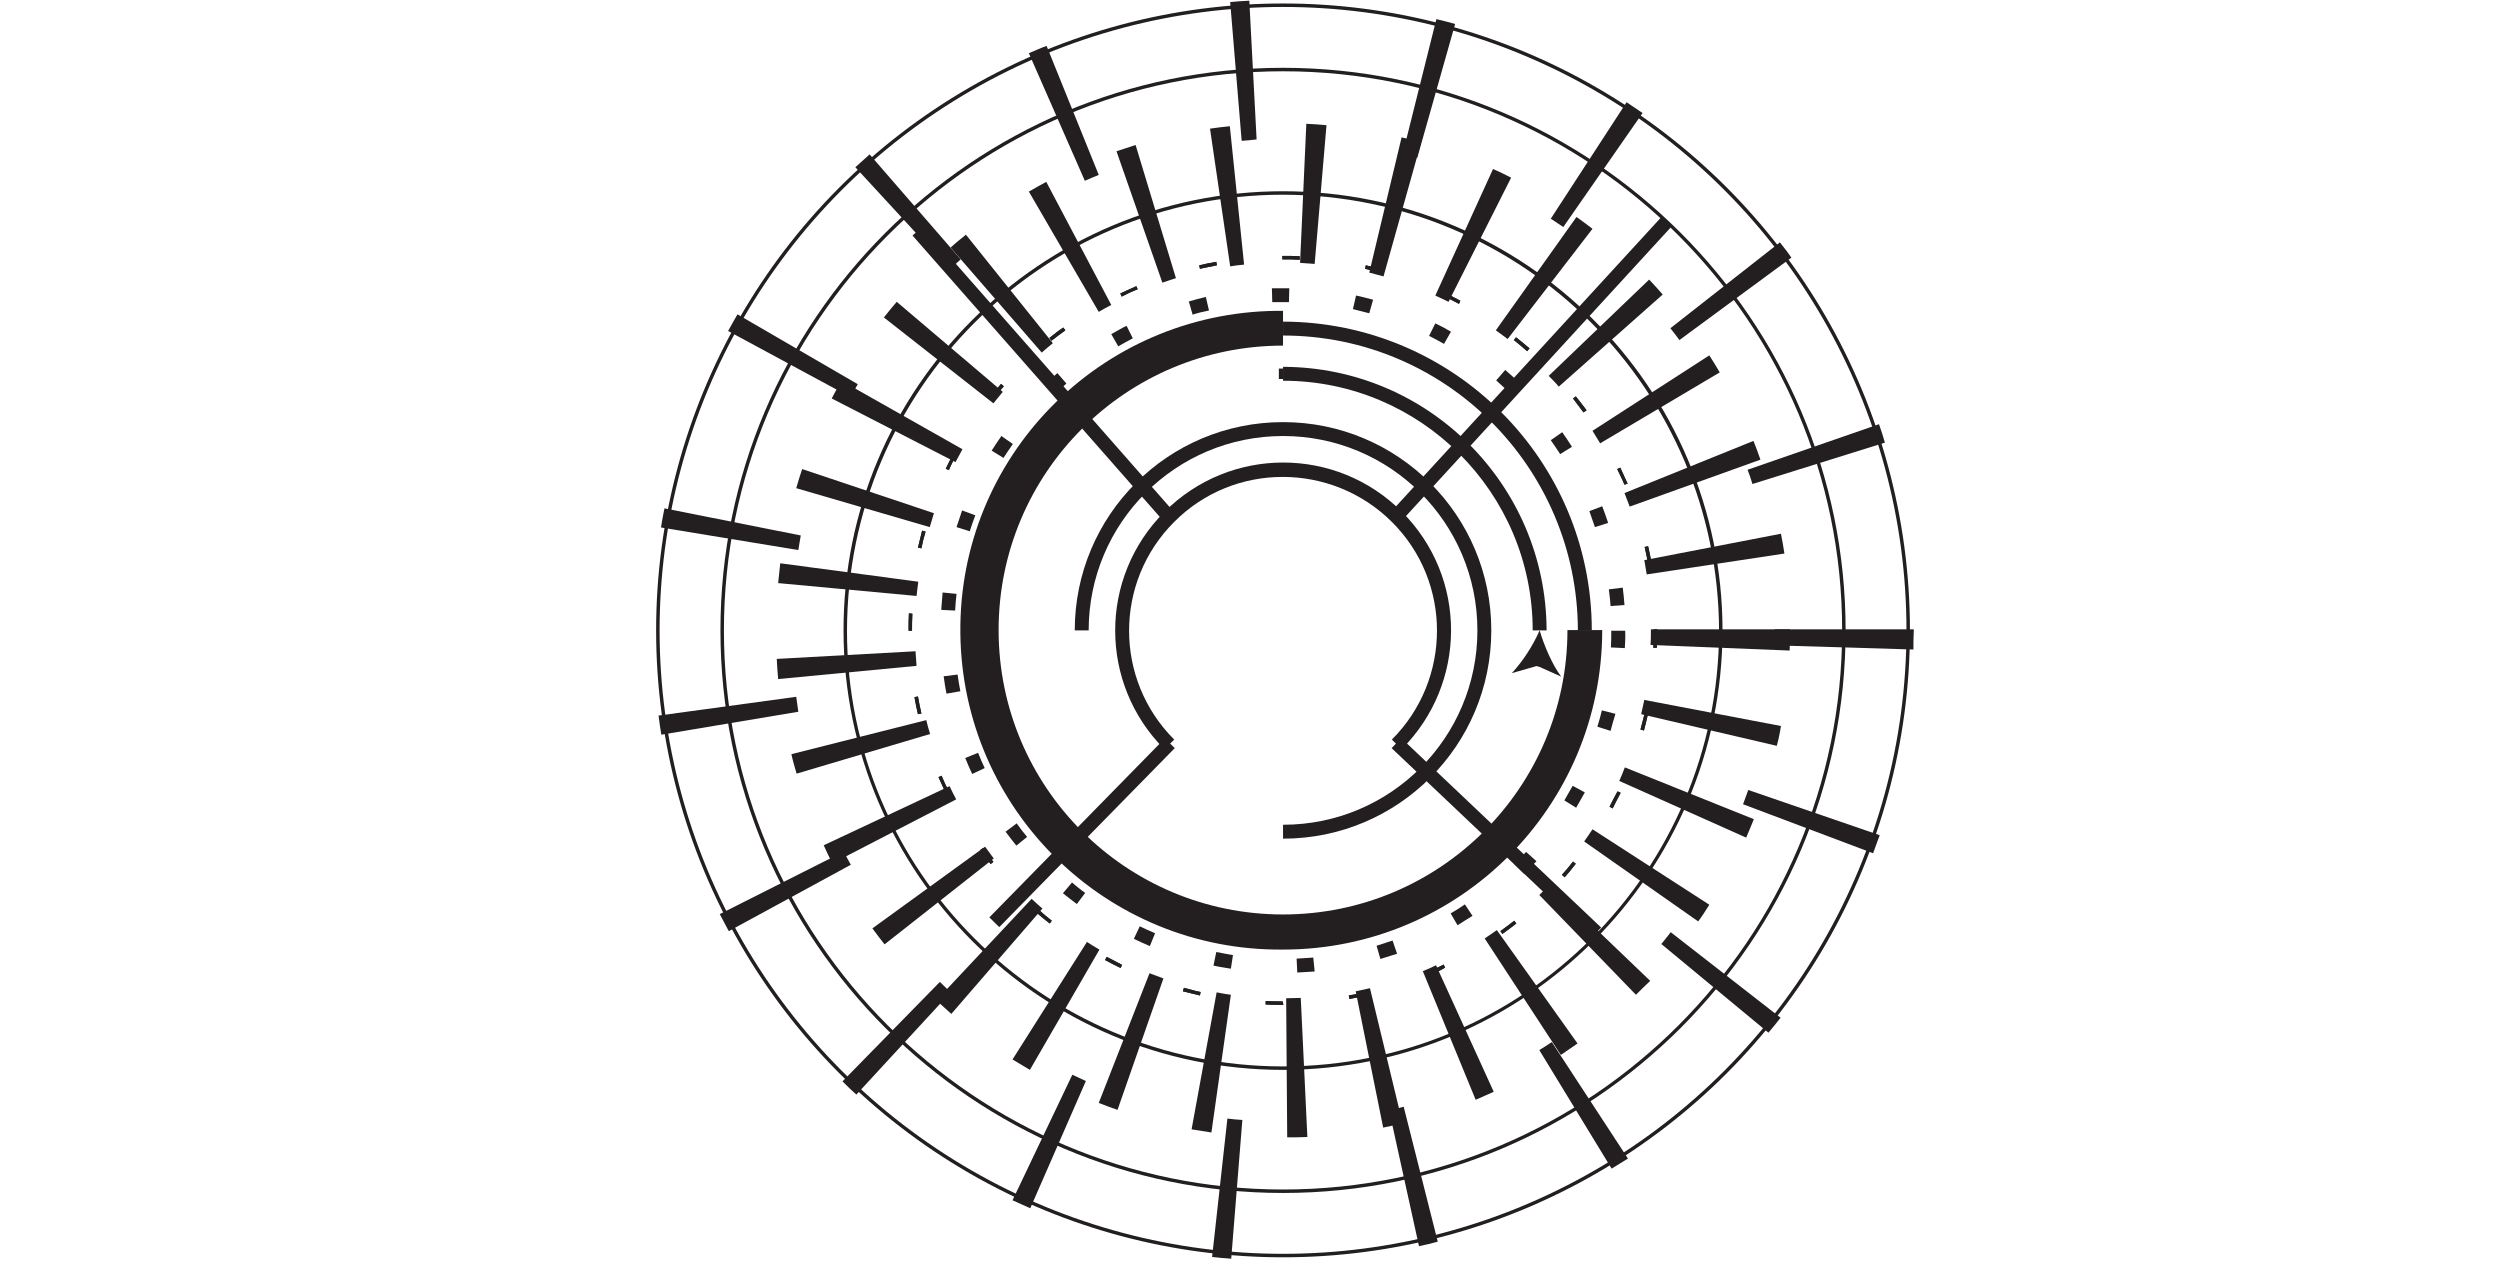 <?xml version="1.0" encoding="utf-8"?>
<!-- Generator: Adobe Illustrator 22.1.0, SVG Export Plug-In . SVG Version: 6.00 Build 0)  -->
<svg version="1.1" id="Layer_1" xmlns="http://www.w3.org/2000/svg" xmlns:xlink="http://www.w3.org/1999/xlink" x="0px" y="0px"
	 viewBox="0 0 719 362.6" style="enable-background:new 0 0 719 362.6;" xml:space="preserve">
<style type="text/css">
	.st0{fill:none;stroke:#231F20;stroke-miterlimit:10;}
	.st1{fill:#231F20;}
</style>
<circle class="st0" cx="369" cy="181.3" r="179.8"/>
<path class="st1" d="M354.1,362c-1.8-0.1-3.7-0.3-5.5-0.5l4.4-39.8c1.4,0.2,2.9,0.3,4.3,0.4L354.1,362z"/>
<path class="st1" d="M408.1,358.4l-8.6-39.1c1.4-0.3,2.8-0.6,4.2-1l9.8,38.8C411.8,357.6,410,358,408.1,358.4L408.1,358.4z"/>
<path class="st1" d="M296.3,347.5c-1.7-0.8-3.4-1.5-5.1-2.3l17.2-36.1c1.3,0.6,2.6,1.2,3.9,1.8L296.3,347.5z"/>
<path class="st1" d="M463.5,336.1L442.7,302c1.2-0.7,2.4-1.5,3.6-2.3l21.9,33.5C466.7,334.1,465.1,335.1,463.5,336.1z"/>
<path class="st1" d="M246.3,314.8c-1.4-1.2-2.7-2.5-4-3.8l28-28.6c1,1,2.1,2,3.1,3L246.3,314.8z"/>
<path class="st1" d="M508.6,297l-30.8-25.5c0.9-1.1,1.8-2.2,2.7-3.4l31.6,24.6C511,294.1,509.8,295.6,508.6,297z"/>
<path class="st1" d="M209.6,267.8c-0.9-1.6-1.7-3.3-2.6-4.9l35.7-18c0.6,1.3,1.3,2.6,2,3.8L209.6,267.8z"/>
<path class="st1" d="M538.7,245.4l-37.4-14.1c0.5-1.4,1-2.7,1.5-4.1l37.8,13C540,241.9,539.3,243.7,538.7,245.4L538.7,245.4z"/>
<path class="st1" d="M190.2,211.3c-0.3-1.8-0.6-3.7-0.8-5.5l39.6-5.4c0.2,1.4,0.4,2.9,0.6,4.3L190.2,211.3z"/>
<path class="st1" d="M550.3,186.8l-40-1.2c0-1.4,0.1-2.9,0.1-4.3V181h40v0.4C550.3,183.2,550.3,185,550.3,186.8L550.3,186.8z"/>
<path class="st1" d="M229.6,158.2l-39.5-6.5c0.3-1.8,0.6-3.7,1-5.5l39.2,7.8C230.1,155.3,229.8,156.8,229.6,158.2z"/>
<path class="st1" d="M504,139.2c-0.4-1.4-0.9-2.8-1.4-4.1l37.8-13.1c0.6,1.7,1.2,3.5,1.7,5.3L504,139.2z"/>
<path class="st1" d="M244.6,114.2l-35.2-19c0.9-1.6,1.8-3.3,2.7-4.8l34.6,20.1C246,111.7,245.3,113,244.6,114.2L244.6,114.2z"/>
<path class="st1" d="M483,97.8c-0.9-1.2-1.7-2.3-2.6-3.4l31.5-24.7c1.1,1.4,2.3,2.9,3.3,4.4L483,97.8z"/>
<path class="st1" d="M273.1,77.5L246,48.1c1.4-1.3,2.8-2.5,4.1-3.7l26.2,30.2C275.3,75.5,274.2,76.5,273.1,77.5z"/>
<path class="st1" d="M449.6,65.3c-1.2-0.8-2.4-1.6-3.6-2.4l21.8-33.5c1.5,1,3.1,2.1,4.6,3.1L449.6,65.3z"/>
<path class="st1" d="M312,52l-16.1-36.7c1.7-0.7,3.4-1.5,5.1-2.1l15,37.1C314.7,50.8,313.4,51.4,312,52z"/>
<path class="st1" d="M407.6,45.4c-1.4-0.4-2.8-0.8-4.2-1.1l9.7-38.8c1.8,0.4,3.6,0.9,5.4,1.4L407.6,45.4z"/>
<path class="st1" d="M357.1,40.5l-3.3-39.9c1.8-0.2,3.7-0.3,5.5-0.4l2.1,39.9C360,40.3,358.5,40.4,357.1,40.5z"/>
<path class="st1" d="M369,343.1c-89.2,0-161.8-72.6-161.8-161.8S279.8,19.5,369,19.5s161.8,72.6,161.8,161.8S458.2,343.1,369,343.1z
	 M369,20.5c-88.7,0-160.8,72.2-160.8,160.8S280.3,342.1,369,342.1S529.8,270,529.8,181.3S457.7,20.5,369,20.5z"/>
<path class="st1" d="M370.2,327.1l-0.3-40c1.4,0,2.8-0.1,4.2-0.1l1.9,40C374.1,327.1,372.1,327.1,370.2,327.1z M348.4,325.7
	c-1.9-0.3-3.8-0.6-5.7-0.9l7.2-39.4c1.4,0.3,2.8,0.5,4.1,0.7L348.4,325.7z M397.8,324.3l-7.9-39.2c1.4-0.3,2.8-0.6,4.1-0.9l9.4,38.9
	C401.6,323.5,399.7,323.9,397.8,324.3z M321.4,319.2c-1.8-0.6-3.6-1.3-5.4-2l14.6-37.3c1.3,0.5,2.6,1,4,1.5L321.4,319.2z
	 M424.4,316.3l-15.2-37c1.3-0.5,2.6-1.1,3.8-1.7l16.6,36.4C427.9,314.8,426.1,315.5,424.4,316.3L424.4,316.3z M296.2,307.7
	c-1.7-1-3.3-2-5-3l21.4-33.8c1.2,0.8,2.4,1.5,3.6,2.2L296.2,307.7z M448.9,303.4L427,269.9c1.2-0.8,2.3-1.6,3.5-2.4l23.2,32.6
	C452.1,301.2,450.5,302.3,448.9,303.4L448.9,303.4z M273.6,291.6c-1.4-1.3-2.9-2.6-4.3-3.9l27.4-29.2c1,1,2.1,1.9,3.1,2.8
	L273.6,291.6z M470.5,286.1l-27.8-28.7c1-1,2-2,3-3l28.9,27.7C473.2,283.4,471.9,284.7,470.5,286.1L470.5,286.1z M254.4,271.6
	c-1.2-1.5-2.4-3.1-3.5-4.6l32.4-23.5c0.8,1.1,1.7,2.3,2.5,3.4L254.4,271.6z M488.4,265l-32.8-23c0.8-1.1,1.6-2.3,2.4-3.5l33.6,21.7
	C490.6,261.8,489.6,263.4,488.4,265L488.4,265z M239.4,248.3c-0.9-1.7-1.7-3.4-2.5-5.2l36.2-17c0.6,1.3,1.2,2.5,1.9,3.8L239.4,248.3
	z M502.2,240.9l-36.5-16.3c0.6-1.3,1.1-2.6,1.6-3.9l37.1,14.9C503.7,237.3,503,239.1,502.2,240.9L502.2,240.9z M229.1,222.5
	c-0.5-1.8-1.1-3.7-1.5-5.6l38.8-9.8c0.3,1.4,0.7,2.7,1.1,4L229.1,222.5z M511,214.5l-39-9.1c0.3-1.4,0.6-2.7,0.9-4.1l39.3,7.5
	C511.9,210.8,511.5,212.7,511,214.5L511,214.5z M223.8,195.3c-0.2-1.9-0.3-3.9-0.4-5.8l39.9-2.2c0.1,1.4,0.2,2.8,0.3,4.2
	L223.8,195.3z M514.7,187.1l-40-1.6c0.1-1.4,0.1-2.8,0.1-4.2V181h40v0.3C514.8,183.2,514.8,185.2,514.7,187.1L514.7,187.1z
	 M263.6,171.4l-39.8-3.7c0.2-1.9,0.4-3.8,0.6-5.7l39.7,5.3C263.9,168.6,263.8,170,263.6,171.4z M473.6,165.2
	c-0.2-1.4-0.5-2.8-0.7-4.1l39.3-7.6c0.4,1.9,0.7,3.8,1,5.7L473.6,165.2z M267.4,151.6L229,140.4c0.5-1.8,1.1-3.7,1.7-5.5l37.9,12.7
	C268.2,148.9,267.8,150.3,267.4,151.6z M468.7,145.7c-0.5-1.3-1-2.6-1.5-3.9l37.1-15c0.7,1.8,1.4,3.6,2,5.4L468.7,145.7z
	 M274.8,132.9l-35.6-18.3c0.9-1.7,1.8-3.4,2.8-5.1l34.8,19.7C276.1,130.5,275.5,131.7,274.8,132.9z M460.2,127.5
	c-0.7-1.2-1.5-2.4-2.2-3.6l33.6-21.7c1,1.6,2.1,3.3,3,4.9L460.2,127.5z M285.7,116l-31.5-24.7c1.2-1.5,2.4-3,3.7-4.5l30.5,25.9
	C287.5,113.8,286.6,114.9,285.7,116z M448.3,111.2c-0.9-1.1-1.9-2.1-2.9-3.1l28.9-27.7c1.3,1.4,2.6,2.8,3.9,4.3L448.3,111.2z
	 M299.6,101.4l-26.2-30.2c1.4-1.3,2.9-2.5,4.4-3.7l25,31.2C301.7,99.6,300.6,100.5,299.6,101.4z M433.6,97.5
	c-1.1-0.8-2.3-1.7-3.4-2.5l23.2-32.6c1.6,1.1,3.1,2.3,4.6,3.4L433.6,97.5z M316,89.7l-20.1-34.6c1.7-1,3.4-1.9,5-2.8l18.7,35.4
	C318.4,88.3,317.2,89,316,89.7z M416.6,86.8c-1.2-0.6-2.5-1.2-3.8-1.8l16.6-36.4c1.8,0.8,3.5,1.6,5.2,2.5L416.6,86.8z M334.3,81.3
	l-13.2-37.8c1.8-0.6,3.7-1.2,5.5-1.8L338.2,80C336.9,80.4,335.5,80.9,334.3,81.3L334.3,81.3z M397.9,79.5c-1.3-0.4-2.7-0.7-4.1-1.1
	l9.3-38.9c1.9,0.5,3.8,0.9,5.6,1.5L397.9,79.5z M353.8,76.6L348,37c1.9-0.3,3.8-0.5,5.7-0.7l4.1,39.8
	C356.5,76.2,355.1,76.4,353.8,76.6L353.8,76.6z M378.1,75.9c-1.4-0.1-2.8-0.2-4.2-0.3l1.8-40c1.9,0.1,3.9,0.2,5.8,0.4L378.1,75.9z"
	/>
<path class="st1" d="M369,307.7c-69.8,0-126.3-56.6-126.4-126.3S299.2,55,369,55s126.3,56.6,126.4,126.3c0,0,0,0,0,0
	C495.3,251.1,438.7,307.6,369,307.7z M369,56c-69.2,0-125.3,56.1-125.4,125.3S299.8,306.7,369,306.7s125.3-56.1,125.4-125.3
	c0,0,0,0,0,0C494.2,112.1,438.2,56.1,369,56z"/>
<path class="st1" d="M369.1,289L369.1,289c-1.7,0-3.4,0-5.1-0.1l0-1c1.6,0.1,3.3,0.1,4.9,0.1L369.1,289z M388.1,287.3l-0.2-1
	c1.6-0.3,3.3-0.6,4.9-1l0.2,1C391.4,286.7,389.7,287,388.1,287.3L388.1,287.3z M345.1,286.3c-1.6-0.4-3.3-0.8-4.9-1.2l0.3-1
	c1.6,0.4,3.2,0.9,4.8,1.2L345.1,286.3z M411.1,280.4l-0.4-0.9c1.5-0.6,3-1.3,4.5-2.1l0.4,0.9C414.3,279.1,412.7,279.8,411.1,280.4
	L411.1,280.4z M322.3,278.4c-1.5-0.7-3-1.5-4.5-2.3l0.5-0.9c1.5,0.8,3,1.5,4.4,2.3L322.3,278.4z M432.1,268.6l-0.6-0.8
	c1.4-1,2.7-2,4-3l0.6,0.8C434.9,266.5,433.5,267.6,432.1,268.6L432.1,268.6z M301.9,265.6c-1.3-1-2.6-2.1-3.9-3.2l0.7-0.8
	c1.2,1.1,2.5,2.2,3.8,3.2L301.9,265.6z M450,252.3l-0.8-0.7c1.1-1.2,2.2-2.5,3.2-3.8l0.8,0.6C452.1,249.8,451.1,251.1,450,252.3z
	 M284.9,248.5c-1-1.3-2.1-2.6-3-4l0.8-0.6c1,1.3,2,2.7,3,4L284.9,248.5z M463.8,232.5l-0.9-0.5c0.8-1.5,1.5-3,2.3-4.4l0.9,0.4
	C465.3,229.5,464.5,231.1,463.8,232.5L463.8,232.5z M272,228.1c-0.7-1.5-1.4-3-2.1-4.6l0.9-0.4c0.6,1.5,1.3,3,2.1,4.5L272,228.1z
	 M472.8,210.1l-1-0.3c0.4-1.6,0.9-3.2,1.2-4.8l1,0.2C473.6,206.9,473.2,208.6,472.8,210.1L472.8,210.1z M264,205.4
	c-0.4-1.6-0.7-3.3-1-4.9l1-0.2c0.3,1.6,0.6,3.3,1,4.9L264,205.4z M476.5,186.3h-1c0.1-1.7,0.1-3.3,0.1-5v-0.3h1v0.3
	C476.7,183,476.6,184.7,476.5,186.3L476.5,186.3z M262.3,181.4h-1v-0.1c0-1.6,0-3.3,0.1-4.9l1,0.1c-0.1,1.6-0.1,3.3-0.1,4.9V181.4z
	 M474,162.2c-0.3-1.6-0.6-3.3-1-4.9l1-0.2c0.4,1.6,0.7,3.3,1,4.9L474,162.2z M265,157.7l-1-0.2c0.4-1.6,0.8-3.3,1.2-4.9l1,0.3
	C265.7,154.5,265.3,156.1,265,157.7L265,157.7z M467.2,139.4c-0.6-1.5-1.4-3-2.1-4.5l0.9-0.4c0.7,1.5,1.4,3,2.1,4.6L467.2,139.4z
	 M272.9,135.2l-0.9-0.4c0.7-1.5,1.5-3,2.3-4.5l0.9,0.5C274.3,132.2,273.5,133.7,272.9,135.2L272.9,135.2z M455.4,118.6
	c-1-1.3-2-2.7-3-4l0.8-0.6c1,1.3,2.1,2.6,3.1,4L455.4,118.6z M285.5,114.9l-0.8-0.6c1-1.3,2.1-2.6,3.2-3.9l0.8,0.7
	C287.6,112.3,286.5,113.6,285.5,114.9z M439.2,101c-1.3-1.1-2.5-2.2-3.8-3.2L436,97c1.3,1,2.6,2.1,3.9,3.2L439.2,101z M302.4,98
	l-0.6-0.8c1.3-1,2.6-2.1,4-3l0.6,0.8C305,96,303.7,97,302.4,98z M419.6,87.4c-1.5-0.8-3-1.6-4.5-2.3l0.4-0.9c1.5,0.7,3,1.5,4.5,2.3
	L419.6,87.4z M322.6,85.3l-0.4-0.9c1.5-0.7,3-1.4,4.6-2.1l0.4,0.9C325.6,83.8,324.1,84.5,322.6,85.3z M397.4,78.5
	c-1.6-0.4-3.2-0.8-4.8-1.2l0.2-1c1.6,0.4,3.3,0.8,4.9,1.2L397.4,78.5z M345.1,77.3l-0.2-1c1.6-0.4,3.3-0.7,4.9-1l0.2,1
	C348.3,76.6,346.7,77,345.1,77.3L345.1,77.3z M373.8,74.7c-1.6-0.1-3.2-0.1-4.8-0.1h-0.2v-1h0.2c1.6,0,3.2,0,4.8,0.1L373.8,74.7z"/>
<path class="st1" d="M369.1,289L369.1,289c-1.7,0-3.4,0-5.1-0.1l0-1c1.6,0.1,3.3,0.1,4.9,0.1L369.1,289z M388.1,287.3l-0.2-1
	c1.6-0.3,3.3-0.6,4.9-1l0.2,1C391.4,286.7,389.7,287,388.1,287.3L388.1,287.3z M345.1,286.3c-1.6-0.4-3.3-0.8-4.9-1.2l0.3-1
	c1.6,0.4,3.2,0.9,4.8,1.2L345.1,286.3z M411.1,280.4l-0.4-0.9c1.5-0.6,3-1.3,4.5-2.1l0.4,0.9C414.3,279.1,412.7,279.8,411.1,280.4
	L411.1,280.4z M322.3,278.4c-1.5-0.7-3-1.5-4.5-2.3l0.5-0.9c1.5,0.8,3,1.5,4.4,2.3L322.3,278.4z M432.1,268.6l-0.6-0.8
	c1.4-1,2.7-2,4-3l0.6,0.8C434.9,266.5,433.5,267.6,432.1,268.6L432.1,268.6z M301.9,265.6c-1.3-1-2.6-2.1-3.9-3.2l0.7-0.8
	c1.2,1.1,2.5,2.2,3.8,3.2L301.9,265.6z M450,252.3l-0.8-0.7c1.1-1.2,2.2-2.5,3.2-3.8l0.8,0.6C452.1,249.8,451.1,251.1,450,252.3z
	 M284.9,248.5c-1-1.3-2.1-2.6-3-4l0.8-0.6c1,1.3,2,2.7,3,4L284.9,248.5z M463.8,232.5l-0.9-0.5c0.8-1.5,1.5-3,2.3-4.4l0.9,0.4
	C465.3,229.5,464.5,231.1,463.8,232.5L463.8,232.5z M272,228.1c-0.7-1.5-1.4-3-2.1-4.6l0.9-0.4c0.6,1.5,1.3,3,2.1,4.5L272,228.1z
	 M472.8,210.1l-1-0.3c0.4-1.6,0.9-3.2,1.2-4.8l1,0.2C473.6,206.9,473.2,208.6,472.8,210.1L472.8,210.1z M264,205.4
	c-0.4-1.6-0.7-3.3-1-4.9l1-0.2c0.3,1.6,0.6,3.3,1,4.9L264,205.4z M476.5,186.3h-1c0.1-1.7,0.1-3.3,0.1-5v-0.3h1v0.3
	C476.7,183,476.6,184.7,476.5,186.3L476.5,186.3z M262.3,181.4h-1v-0.1c0-1.6,0-3.3,0.1-4.9l1,0.1c-0.1,1.6-0.1,3.3-0.1,4.9V181.4z
	 M474,162.2c-0.3-1.6-0.6-3.3-1-4.9l1-0.2c0.4,1.6,0.7,3.3,1,4.9L474,162.2z M265,157.7l-1-0.2c0.4-1.6,0.8-3.3,1.2-4.9l1,0.3
	C265.7,154.5,265.3,156.1,265,157.7L265,157.7z M467.2,139.4c-0.6-1.5-1.4-3-2.1-4.5l0.9-0.4c0.7,1.5,1.4,3,2.1,4.6L467.2,139.4z
	 M272.9,135.2l-0.9-0.4c0.7-1.5,1.5-3,2.3-4.5l0.9,0.5C274.3,132.2,273.5,133.7,272.9,135.2L272.9,135.2z M455.4,118.6
	c-1-1.3-2-2.7-3-4l0.8-0.6c1,1.3,2.1,2.6,3.1,4L455.4,118.6z M285.5,114.9l-0.8-0.6c1-1.3,2.1-2.6,3.2-3.9l0.8,0.7
	C287.6,112.3,286.5,113.6,285.5,114.9z M439.2,101c-1.3-1.1-2.5-2.2-3.8-3.2L436,97c1.3,1,2.6,2.1,3.9,3.2L439.2,101z M302.4,98
	l-0.6-0.8c1.3-1,2.6-2.1,4-3l0.6,0.8C305,96,303.7,97,302.4,98z M419.6,87.4c-1.5-0.8-3-1.6-4.5-2.3l0.4-0.9c1.5,0.7,3,1.5,4.5,2.3
	L419.6,87.4z M322.6,85.3l-0.4-0.9c1.5-0.7,3-1.4,4.6-2.1l0.4,0.9C325.6,83.8,324.1,84.5,322.6,85.3z M397.4,78.5
	c-1.6-0.4-3.2-0.8-4.8-1.2l0.2-1c1.6,0.4,3.3,0.8,4.9,1.2L397.4,78.5z M345.1,77.3l-0.2-1c1.6-0.4,3.3-0.7,4.9-1l0.2,1
	C348.3,76.6,346.7,77,345.1,77.3L345.1,77.3z M373.8,74.7c-1.6-0.1-3.2-0.1-4.8-0.1h-0.2v-1h0.2c1.6,0,3.2,0,4.8,0.1L373.8,74.7z"/>
<path class="st1" d="M373.1,279.7l-0.2-4c1.6-0.1,3.3-0.2,4.8-0.3l0.4,4C376.5,279.5,374.8,279.6,373.1,279.7z M354,278.6
	c-1.7-0.3-3.3-0.5-5-0.9l0.8-3.9c1.6,0.3,3.2,0.6,4.8,0.9L354,278.6z M397,275.8l-1.1-3.8c1.5-0.5,3.1-1,4.6-1.5l1.3,3.8
	C400.2,274.8,398.6,275.3,397,275.8z M330.7,272.1c-1.5-0.6-3.1-1.4-4.6-2.1l1.7-3.6c1.5,0.7,2.9,1.4,4.4,2L330.7,272.1z
	 M419.2,266.1l-2-3.4c1.4-0.8,2.8-1.7,4.1-2.6l2.2,3.3C422,264.3,420.6,265.2,419.2,266.1L419.2,266.1z M309.7,260
	c-1.4-1-2.7-2.1-4-3.1l2.6-3.1c1.2,1,2.5,2.1,3.8,3L309.7,260z M438.3,251.3l-2.8-2.8c1.1-1.1,2.3-2.3,3.4-3.5l3,2.7
	C440.6,248.9,439.5,250.1,438.3,251.3L438.3,251.3z M292.3,243.2c-1-1.3-2.1-2.6-3.1-4l3.2-2.4c0.9,1.3,1.9,2.6,3,3.9L292.3,243.2z
	 M453.3,232.3l-3.4-2.1c0.8-1.4,1.6-2.8,2.4-4.2l3.5,1.9C455,229.4,454.1,230.8,453.3,232.3L453.3,232.3z M279.6,222.6
	c-0.7-1.5-1.4-3.1-2-4.6l3.7-1.5c0.6,1.5,1.2,3,1.9,4.4L279.6,222.6z M463.2,210.2l-3.8-1.2c0.5-1.5,0.9-3.1,1.3-4.7l3.9,1
	C464.1,207,463.6,208.6,463.2,210.2z M272.2,199.5c-0.3-1.6-0.6-3.3-0.8-5l4-0.5c0.2,1.6,0.5,3.2,0.8,4.8L272.2,199.5z M467.3,186.4
	l-4-0.2c0.1-1.6,0.1-3.2,0.1-4.8h4C467.5,183,467.4,184.7,467.3,186.4L467.3,186.4z M274.7,175.6l-4-0.2c0.1-1.7,0.3-3.4,0.4-5
	l4,0.4C274.9,172.4,274.8,174,274.7,175.6z M463.2,174.3c-0.1-1.6-0.3-3.2-0.5-4.8l4-0.5c0.2,1.7,0.4,3.4,0.5,5L463.2,174.3z
	 M278.9,152.8l-3.8-1.2c0.5-1.6,1.1-3.2,1.6-4.8l3.8,1.4C279.9,149.7,279.4,151.3,278.9,152.8z M458.7,151.6
	c-0.5-1.5-1.1-3.1-1.6-4.6l3.7-1.4c0.6,1.6,1.2,3.2,1.7,4.8L458.7,151.6z M288.6,131.7l-3.4-2.1c0.9-1.4,1.8-2.8,2.8-4.2l3.3,2.3
	C290.4,129,289.5,130.3,288.6,131.7z M448.7,130.6c-0.9-1.4-1.8-2.7-2.7-4l3.3-2.3c1,1.4,1.9,2.8,2.8,4.2L448.7,130.6z M303.2,113.6
	l-2.8-2.9c1.2-1.2,2.5-2.3,3.7-3.4l2.6,3C305.5,111.4,304.3,112.5,303.2,113.6L303.2,113.6z M433.9,112.7c-1.2-1.1-2.4-2.2-3.6-3.3
	l2.6-3c1.3,1.1,2.5,2.2,3.8,3.4L433.9,112.7z M321.6,99.6l-2-3.5c1.5-0.8,2.9-1.7,4.4-2.4l1.8,3.6C324.5,98,323,98.8,321.6,99.6z
	 M415.3,98.9c-1.4-0.8-2.9-1.6-4.3-2.3l1.8-3.6c1.5,0.7,3,1.5,4.5,2.4L415.3,98.9z M343,90.5l-1.1-3.8c1.6-0.5,3.3-0.9,4.9-1.3
	l0.9,3.9C346.1,89.6,344.5,90,343,90.5z M393.8,90.1c-1.5-0.4-3.1-0.8-4.7-1.2l0.9-3.9c1.6,0.3,3.3,0.8,4.9,1.2L393.8,90.1z
	 M365.9,86.9l-0.1-4c1,0,2.1,0,3.1,0c0.6,0,1.3,0,1.9,0l-0.1,4H369C367.9,86.9,366.9,86.9,365.9,86.9L365.9,86.9z"/>
<path class="st1" d="M369,273.1c-50.7,0.5-92.2-40.1-92.8-90.9s40.1-92.2,90.9-92.8c0.6,0,1.3,0,1.9,0v10
	c-45.2,0-81.8,36.6-81.8,81.8s36.6,81.8,81.8,81.8s81.8-36.6,81.8-81.8h10C460.8,232,419.7,273.1,369,273.1z"/>
<path class="st1" d="M457.8,181.3h-4c-0.1-46.8-38-84.8-84.8-84.8v-4C418,92.6,457.8,132.3,457.8,181.3z"/>
<path class="st1" d="M443.6,191.8l-3-0.4c0-0.4,0.1-0.8,0.2-1.2l3,0.4C443.7,191,443.6,191.4,443.6,191.8z"/>
<path class="st1" d="M367.8,109v-3h1.2v3H367.8z"/>
<path class="st1" d="M442.8,181.3c-2,4.5-4.7,8.7-8,12.3l7.3-2.1l6.9,3.1C446.4,191.1,444.1,185.7,442.8,181.3z"/>
<path class="st1" d="M444.8,181.3h-4c0-39.6-32.2-71.8-71.8-71.8v-4C410.8,105.6,444.7,139.5,444.8,181.3z"/>
<path class="st1" d="M369,241.2v-4c30.9,0,55.9-25,55.9-55.9s-25-55.9-55.9-55.9s-55.9,25-55.9,55.9c0,0,0,0,0,0h-4
	c0-33.1,26.8-59.9,59.9-59.9s59.9,26.8,59.9,59.9S402.1,241.2,369,241.2C369,241.2,369,241.2,369,241.2z"/>
<path class="st1" d="M403.1,215.5l-2.8-2.8c17.3-17.3,17.3-45.4,0-62.6s-45.4-17.3-62.6,0c-17.3,17.3-17.3,45.3,0,62.6l-2.8,2.8
	c-18.9-18.9-18.9-49.4,0-68.3c18.9-18.9,49.4-18.9,68.3,0S422,196.6,403.1,215.5C403.2,215.5,403.2,215.5,403.1,215.5L403.1,215.5z"
	/>
<rect x="428.3" y="201.5" transform="matrix(0.688 -0.726 0.726 0.688 -40.727 387.48)" class="st1" width="4" height="79.2"/>
<rect x="275.2" y="237.6" transform="matrix(0.7 -0.714 0.714 0.7 -77.752 294.012)" class="st1" width="72.1" height="4"/>
<rect x="382.8" y="104.3" transform="matrix(0.676 -0.737 0.737 0.676 64.28 358.954)" class="st1" width="115.4" height="4"/>
<rect x="298.2" y="52.7" transform="matrix(0.751 -0.66 0.66 0.751 3.706 224.971)" class="st1" width="4" height="109.8"/>
</svg>
